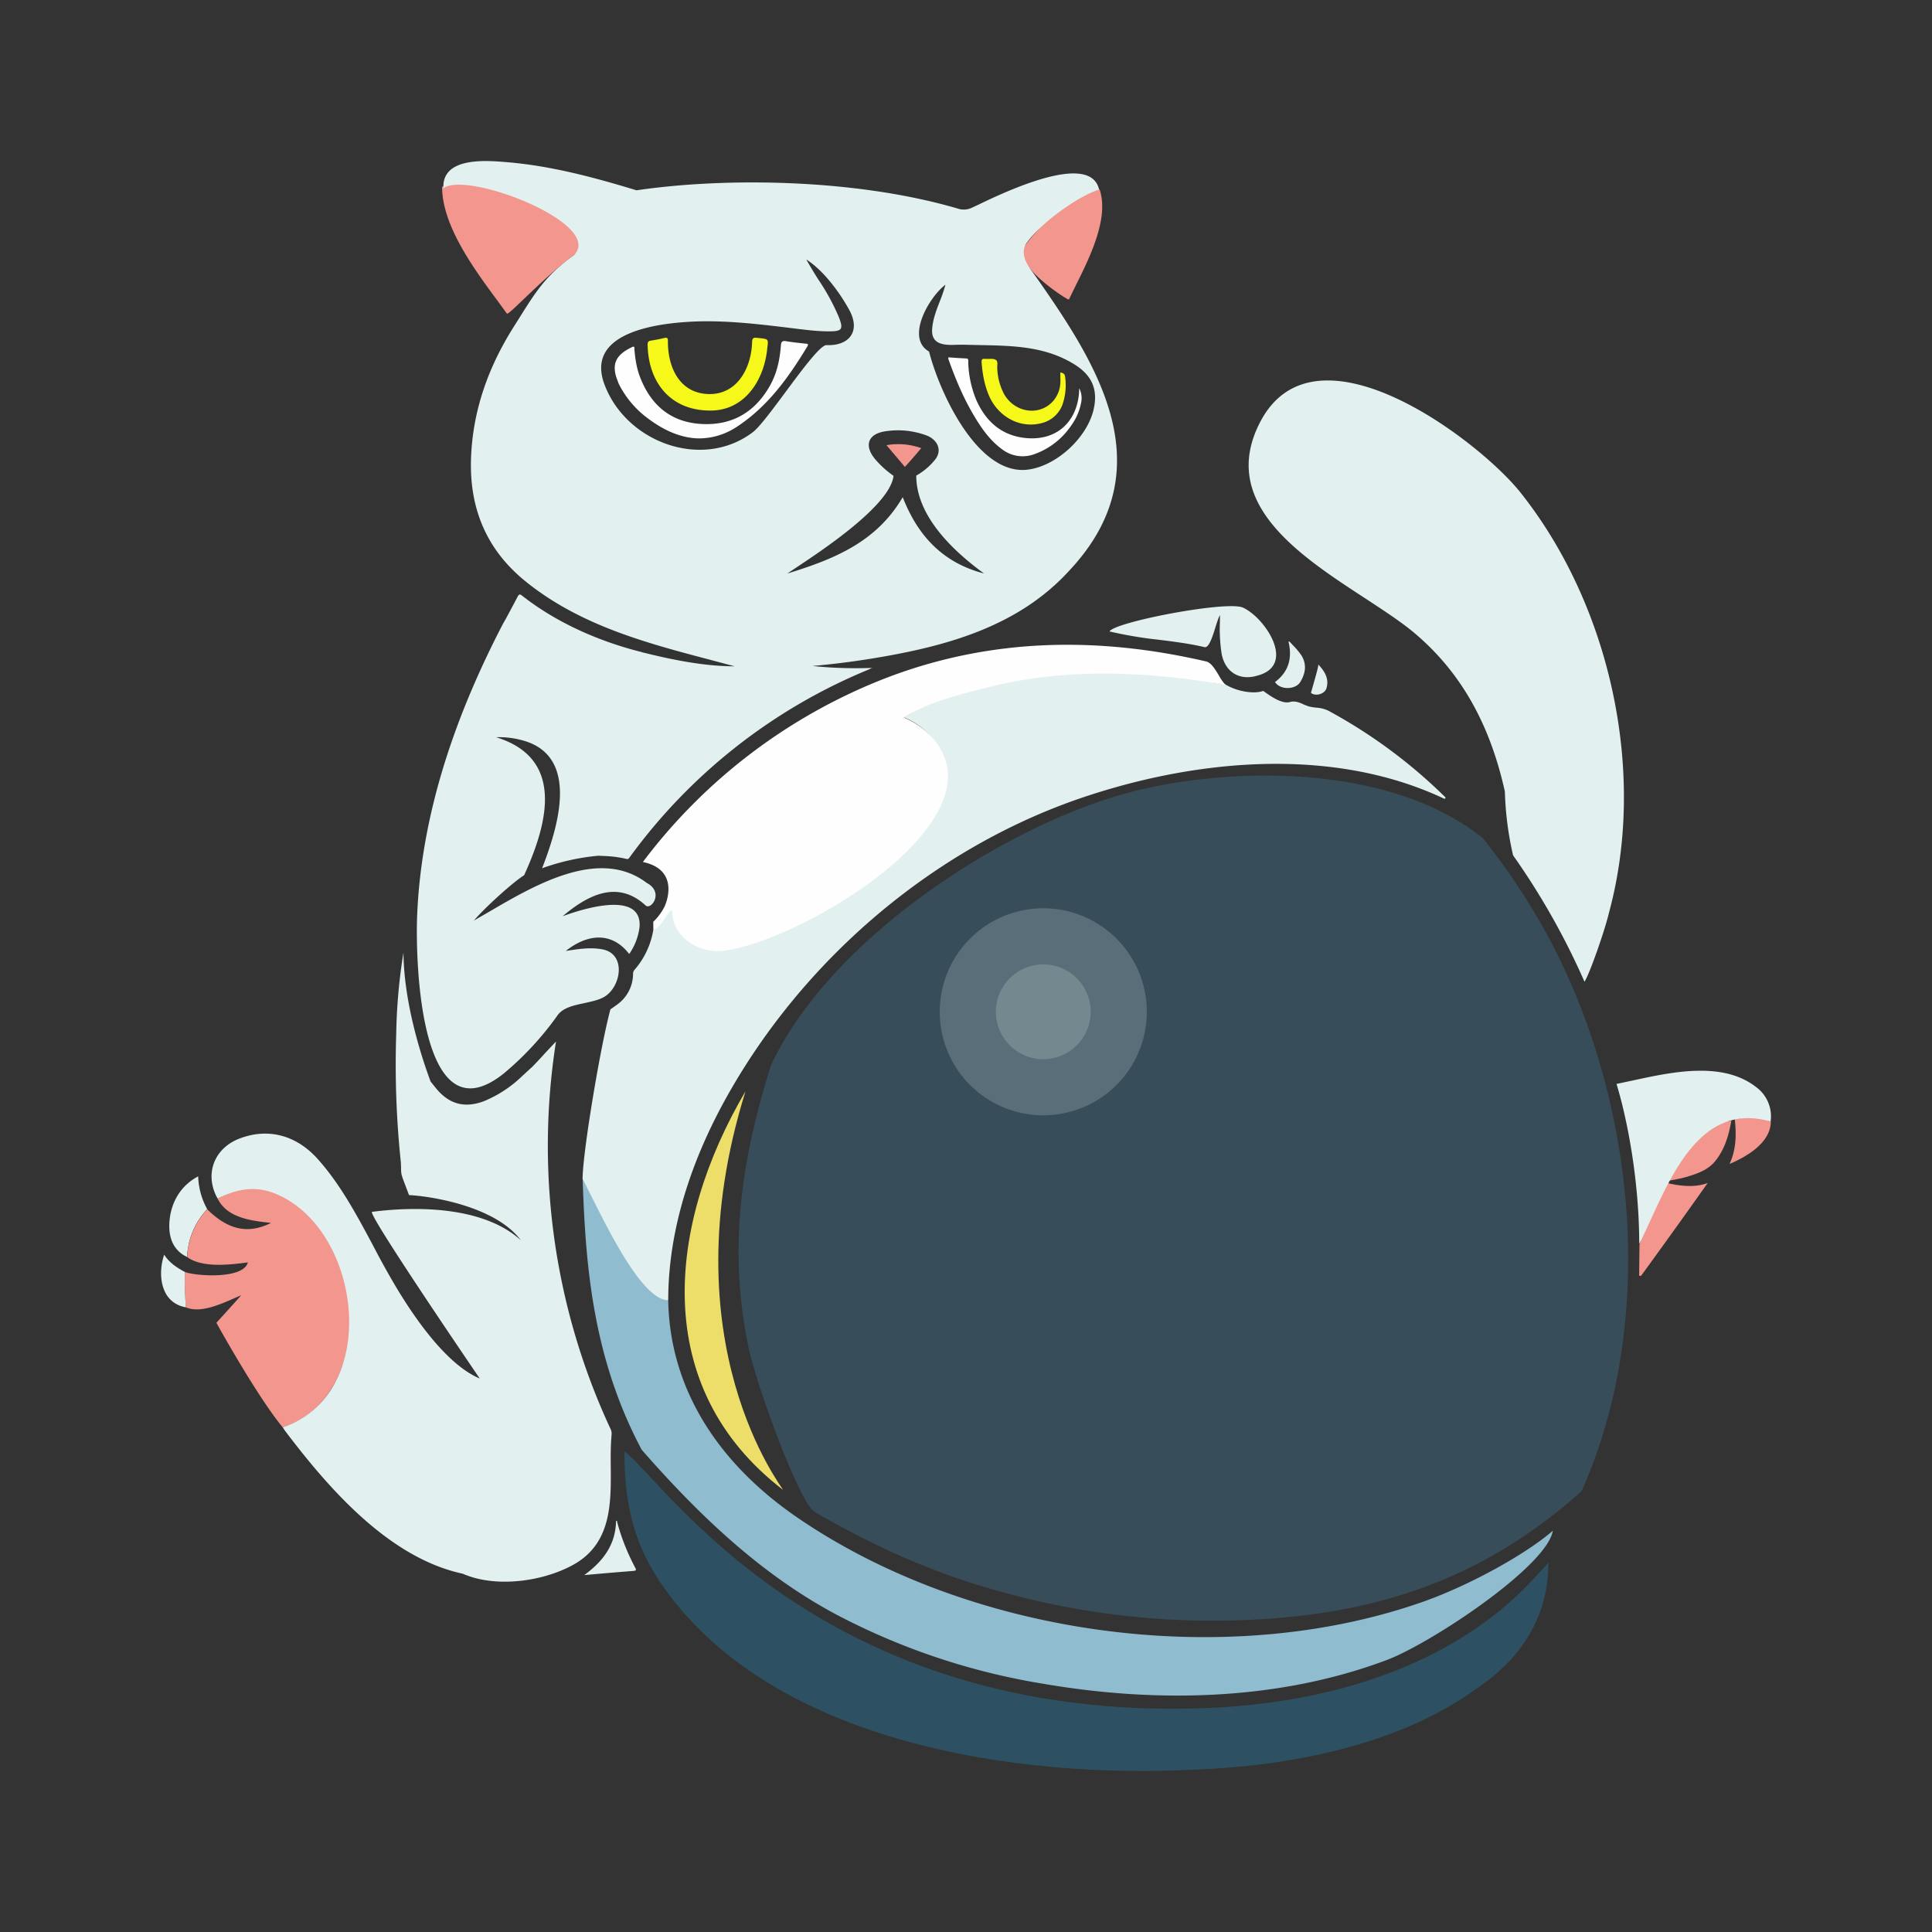 <svg xmlns="http://www.w3.org/2000/svg" xmlns:xlink="http://www.w3.org/1999/xlink" width="24" height="24" viewBox="0 0 24 24"><rect x="0" y="0" width="24" height="24" fill="#333333" stroke="none"/><g fill="none"><path fill="#90BCCF" d="M7.238 14.652c.185.316.812 1.36 1.063 1.502c.021 1.148.67 2.047 1.57 2.674c2.152 1.494 5.354 1.936 7.814 1.067c.558-.198 1.26-.58 1.605-.88c-.072.442-1.514 1.4-2.065 1.607c-1.354.509-2.875.536-4.285.291a8.4 8.4 0 0 1-2.565-.864c-.937-.503-1.706-1.242-2.404-2.04c-.622-1.169-.698-2.343-.733-3.357"/><path fill="#2D5163" d="M8.178 19.619c-.327-.494-.424-1.012-.42-1.59c.516.4 2.453 3.364 7.203 3.19c1.476-.053 3.053-.487 4.088-1.604l.186-.203c0 1-.742 1.46-.958 1.61c-.947.663-2.278.918-3.42.96c-2.214.118-5.33-.32-6.68-2.363"/><path fill="#374D5A" d="M9.303 16.758c.099.457.625 1.911.818 2.024c.723.42 1.46.755 2.267.978a9.8 9.8 0 0 0 3.82.306c1.358-.166 2.45-.658 3.44-1.543c.947-2.126.675-4.86-.417-6.89a8.3 8.3 0 0 0-.812-1.223c-1.205-.962-3.235-.865-4.354-.576c-1.554.402-3.742 1.806-4.487 3.397c-.33 1.055-.558 2.204-.275 3.527"/><path fill="#ECDE69" d="M9.725 18.506c-1.656-1.274-1.436-3.297-.464-4.95c-.977 3.134.476 4.938.464 4.95"/><path fill="#E2F0F0" d="M2.574 15.02a.92.92 0 0 0-.25.594a.36.36 0 0 1-.205-.248c-.04-.137-.032-.555.343-.753a.9.9 0 0 0 .112.408"/><path fill="#F3968D" d="M7.159 3.146c.355-.264-1.117-1.05-1.667-.824c0 .483.4 1.025.698 1.427l.107.147c.009.012.094-.07.219-.19c.172-.163.42-.4.643-.56m6.5-.794c-.302-.025-.784.496-.937.716c-.154.218.545.666.556.653l.082-.168c.178-.356.421-.845.299-1.201m7.848 11.571a.8.8 0 0 0-.348.118c-.506.286-.666.899-.793 1.428l-.004.378l.01.002l.01.002l.007-.008l.007-.008q.413-.567.818-1.14c-.162.064-.378.038-.562-.015l.038-.006c.098-.017.196-.033.29-.063c.119-.037.235-.08.32-.179c.122-.146.175-.323.207-.509m-17.39 1.534c-.296-.532-.827-.908-1.414-.568c.12.243.423.276.66.302h.004c-.312.158-.561.06-.793-.169a.93.93 0 0 0-.249.594c.192.139.538.094.754.066c-.055.212-.644.17-.78.12c-.01.128-.001.256.006.383l.004.055c.175.076.42-.033.604-.114l.083-.036c-.075.087-.308.342-.308.342s.5.907.823 1.298c.3-.097.516-.296.661-.575c.27-.52.225-1.199-.054-1.698m17.88-1.523c-.148-.068-.297-.059-.448-.03c.02.186.02.37-.065.555c.21-.09.508-.258.513-.525"/><path fill="#E2F0F0" d="M2.299 15.802c-.012.147.001.292.01.438c-.31-.054-.356-.398-.27-.654c.065.102.16.163.26.216"/><path fill="#E2F0F0" fill-rule="evenodd" d="M7.434 10.63a2.8 2.8 0 0 0-.7.156c.186-.48.475-1.366-.212-1.58a1.1 1.1 0 0 0-.359-.048c.85.262.647 1.06.348 1.714c-.137.087-.47.385-.625.564l.194-.112c.572-.334 1.369-.801 1.954-.356c.219.116.054.342-.014.28c-.352-.325-.725-.125-1.031.134c.198-.074.987-.339.956.13a.74.74 0 0 1-.129.339c-.216-.282-.521-.25-.787-.038l.014-.002c.148-.023.3-.047.449-.016c.29.063.223.464.015.588c-.068.04-.158.058-.248.078c-.131.028-.264.056-.332.15a3.8 3.8 0 0 1-.664.72c-1.05.848-1.104-1.4-1.081-1.959c.053-1.281.484-2.505 1.07-3.63l.024-.041q.079-.145.155-.291c.016-.03.029-.031.054-.011c.431.339.964.572 1.493.703h-.004c.366.092.772.175 1.151.175l-.281-.075c-.81-.213-1.634-.43-2.313-.978c-.485-.391-.7-.904-.68-1.525c.02-.596.214-1.136.528-1.635l.06-.095c.228-.364.342-.546.694-.803c.372-.389-1.331-1.047-1.625-.828c-.018-.377.494-.347.746-.327c.565.042 1.108.187 1.653.353c1.083-.16 2.708-.149 3.991.227c.06.02.125.015.18-.013l.067-.031c.338-.163 1.4-.67 1.508-.193c-.296.1-.74.436-.899.664c-.096.136.022.294.076.366l.015.02c.762 1.087 1.64 2.4.442 3.68c-.64.706-1.547.948-2.446 1.095a10 10 0 0 1-.748.094c.245.026.49.033.745.024l-.032.01h.01a6.93 6.93 0 0 0-2.993 2.341c-.01.014-.019.029-.041.022a1.4 1.4 0 0 0-.293-.037zm4.79-3.506c-.51-.132-.823-.467-1.01-.948c-.328.56-.854.77-1.434.949l.104-.07c.317-.21 1.172-.773 1.216-1.144a1.2 1.2 0 0 1-.233-.212c-.134-.165-.084-.306.123-.34q.263-.042.514.048c.123.044.206.165.122.29a.8.8 0 0 1-.244.211c0 .506.462.939.842 1.216m-.55-3.379c-.044.113-.088.225-.095.353c-.009.197.18.19.31.185l.068-.001l.224.005c.406.008.81.015 1.173.244c.218.138.291.321.227.573c-.089.345-.46.682-.806.729c-.627.087-1.104-.958-1.234-1.466c-.3-.171.011-.69.204-.83q-.03.107-.071.208m-1.504-.266a5 5 0 0 1-.154-.256c.215.137.416.412.531.622c.153.274-.004.454-.279.442c-.075-.003-.3.3-.515.59c-.163.22-.32.43-.4.491c-.626.476-1.573.131-1.844-.592c-.257-.686.76-.773 1.187-.784c.39-.008.776.04 1.162.087h.002l.055.007c.13.016.26.031.391.03c.154 0 .172-.027.116-.173a2.7 2.7 0 0 0-.252-.464m5.52 5.104c-.109.041-.333.011-.494-.097c-.054.01-.105-.005-.157-.019l-.057-.014c-1.13-.19-2.734-.218-3.75.459c.254.105.455.32.494.606c.088.657-.626 1.15-1.095 1.473l-.022.014c-.406.28-.934.623-1.432.683l-.06.008c-.254.037-.742.105-.765-.456a1 1 0 0 0-.071.105c-.05.08-.105.168-.164.198a1 1 0 0 1-.238.508c-.012.015-.014.03-.015.049a.47.47 0 0 1-.192.375l-.054.039l-.035.024c-.122.447-.346 1.781-.346 2.112c.03.053.075.14.128.247c.228.454.631 1.255.936 1.255c0-.895.3-1.765.732-2.536c.97-1.73 2.61-3.118 4.481-3.731c1.391-.457 3.053-.607 4.416.032l.003.001c.007.004.015.009.023-.003v-.003l-.001-.007q-.014-.016-.03-.03A6.4 6.4 0 0 0 16.5 8.828a.4.4 0 0 0-.146-.037c-.045-.005-.09-.01-.134-.03l-.014-.005c-.058-.027-.115-.054-.183-.035c-.1.027-.241-.074-.321-.132zm3.004 1.25c-.173-.781-.51-1.455-1.13-1.975c-.163-.136-.378-.276-.608-.427c-.816-.532-1.819-1.187-1.304-2.184c.684-1.328 2.725.227 3.238.874c1.112 1.4 1.572 3.47 1.097 5.218c-.054.23-.247.775-.304.856a9 9 0 0 0-.887-1.57a4 4 0 0 1-.102-.792M6.47 15.407c-.463-.422-1.294-.425-1.848-.353c-.068.008 1.23 1.912 1.331 2.061l.006.009c-.43-.18-.846-.806-1.072-1.192q-.13-.223-.253-.46c-.203-.38-.41-.768-.695-1.083c-.265-.29-.61-.379-.96-.247c-.323.122-.443.448-.276.747c.241-.121.476-.166.736-.053c.8.345 1.123 1.567.733 2.319a1.13 1.13 0 0 1-.661.575l.01.014l.016.025c.544.72 1.295 1.584 2.211 1.78c.406.179.99.1 1.372-.11c.475-.262.471-.76.467-1.214c-.001-.129-.002-.255.008-.37v-.006c.003-.033.007-.064-.01-.097a8.33 8.33 0 0 1-.678-4.814l-.13.138a6 6 0 0 1-.176.188l-.001-.001l-.028.026l-.087.08a1.5 1.5 0 0 1-.478.312c-.24.088-.432.034-.594-.166l-.064-.08c-.156-.42-.333-1.044-.337-1.602a7 7 0 0 0-.09 1.012q-.026.797.057 1.589l.003.065c0 .043 0 .086.018.127h-.002l.083.22c.244.011 1.067.129 1.389.561m13.79-1.98l-.179.038c.147.484.282 1.24.282 1.989q.069-.139.14-.296c.302-.657.672-1.461 1.492-1.226a.45.45 0 0 0-.172-.422c-.42-.334-1.053-.194-1.562-.083m-5.106-5.785c-.017.025-.035.083-.055.145c-.037.122-.083.265-.137.252c-.186-.044-.378-.068-.569-.092a5 5 0 0 1-.611-.103c.06-.117 1.467-.388 1.66-.295c.278.13.667.72.172.845c-.217.064-.395-.044-.439-.27a2 2 0 0 1-.022-.391zM7.258 19.566c.231-.169.39-.374.395-.675c.013.001.013.008.014.014v.005q.079.291.22.557c.019.033.02.045-.024.048q-.293.023-.588.05zm8.58-11.093c.174-.13.216-.302.168-.503l.006-.001h.006l.047.05a1 1 0 0 1 .101.121c.069.111.053.225-.014.333c-.058.095-.248.102-.313 0m.638.08c.035-.117-.014-.206-.1-.298c0 .032-.036.155-.062.247l-.03.105c.057.047.17.015.192-.055" clip-rule="evenodd"/><path fill="#FEFEFE" d="M8.676 5.446c-.219-.005-.429-.1-.62-.243a1.2 1.2 0 0 1-.372-.44l-.029-.08c-.06-.195.03-.291.198-.372c.029-.014.029.006.028.022v.009c.01.116.027.231.069.34c.134.35.38.559.752.584c.378.025.668-.135.858-.467c.09-.156.127-.328.14-.505c.004-.052.02-.064.07-.055q.082.014.166.022l.07.008h.006c.017.002.035.004.018.033c-.236.39-.498.756-.888 1.007a.85.85 0 0 1-.466.137m6.545 3.06c-.907-.154-1.92-.22-2.9.021l-.078.019c-.334.084-.731.182-1.012.369c.26.108.499.346.538.634c.136.973-1.932 2.16-2.783 2.262c-.313.039-.634-.18-.634-.483c-.013-.043-.046.007-.087.07c-.044.067-.098.148-.149.148l-.001-.095a.7.7 0 0 0 .136-.181c.026-.048.198-.465-.265-.562a6.9 6.9 0 0 1 3.045-2.295c1.293-.49 2.619-.506 3.953-.196c.062.015.111.097.158.175q.033.061.08.115m-1.791-3.51a.27.27 0 0 0-.024-.174l-.003.06c-.031.365-.281.587-.643.56c-.302-.023-.506-.193-.63-.467a1.3 1.3 0 0 1-.103-.481v-.01c0-.016 0-.032-.025-.032l-.108-.006l-.115-.008v.018c.088.248.188.488.323.713c.092.155.195.3.341.408a.42.42 0 0 0 .405.064a.93.93 0 0 0 .462-.362a.7.7 0 0 0 .12-.283"/><path fill="#F5F818" d="M8.045 4.29c.012.465.287.81.777.81c.435.003.675-.388.71-.78c.015-.107.013-.108-.095-.12l-.022-.002c-.037-.005-.071-.01-.072.047c-.008.323-.183.662-.546.65c-.36-.013-.503-.338-.5-.66c0-.034-.008-.044-.042-.037a2 2 0 0 1-.168.033c-.038.005-.044.025-.042.058m5.185.385c-.004-.031-.025-.04-.058-.048v.053q.002.04 0 .08a.37.37 0 0 1-.088.221c-.168.193-.476.15-.61-.083a.74.74 0 0 1-.086-.345c.003-.033.006-.066-.017-.081s-.054-.013-.086-.013h-.052c-.037-.004-.04.014-.039.044c.01.138.034.273.086.4c.111.272.386.423.652.356a.37.37 0 0 0 .264-.225a.74.74 0 0 0 .034-.36"/><path fill="#F3968D" d="M11.444 5.567a7 7 0 0 1-.203.233l-.229-.27a.85.85 0 0 1 .432.037"/><path fill="#596E78" d="M12.96 13.855a1.286 1.286 0 1 0 0-2.572a1.286 1.286 0 0 0 0 2.572"/><path fill="#748890" d="M12.96 13.158a.589.589 0 1 0 0-1.178a.589.589 0 0 0 0 1.178"/></g></svg>